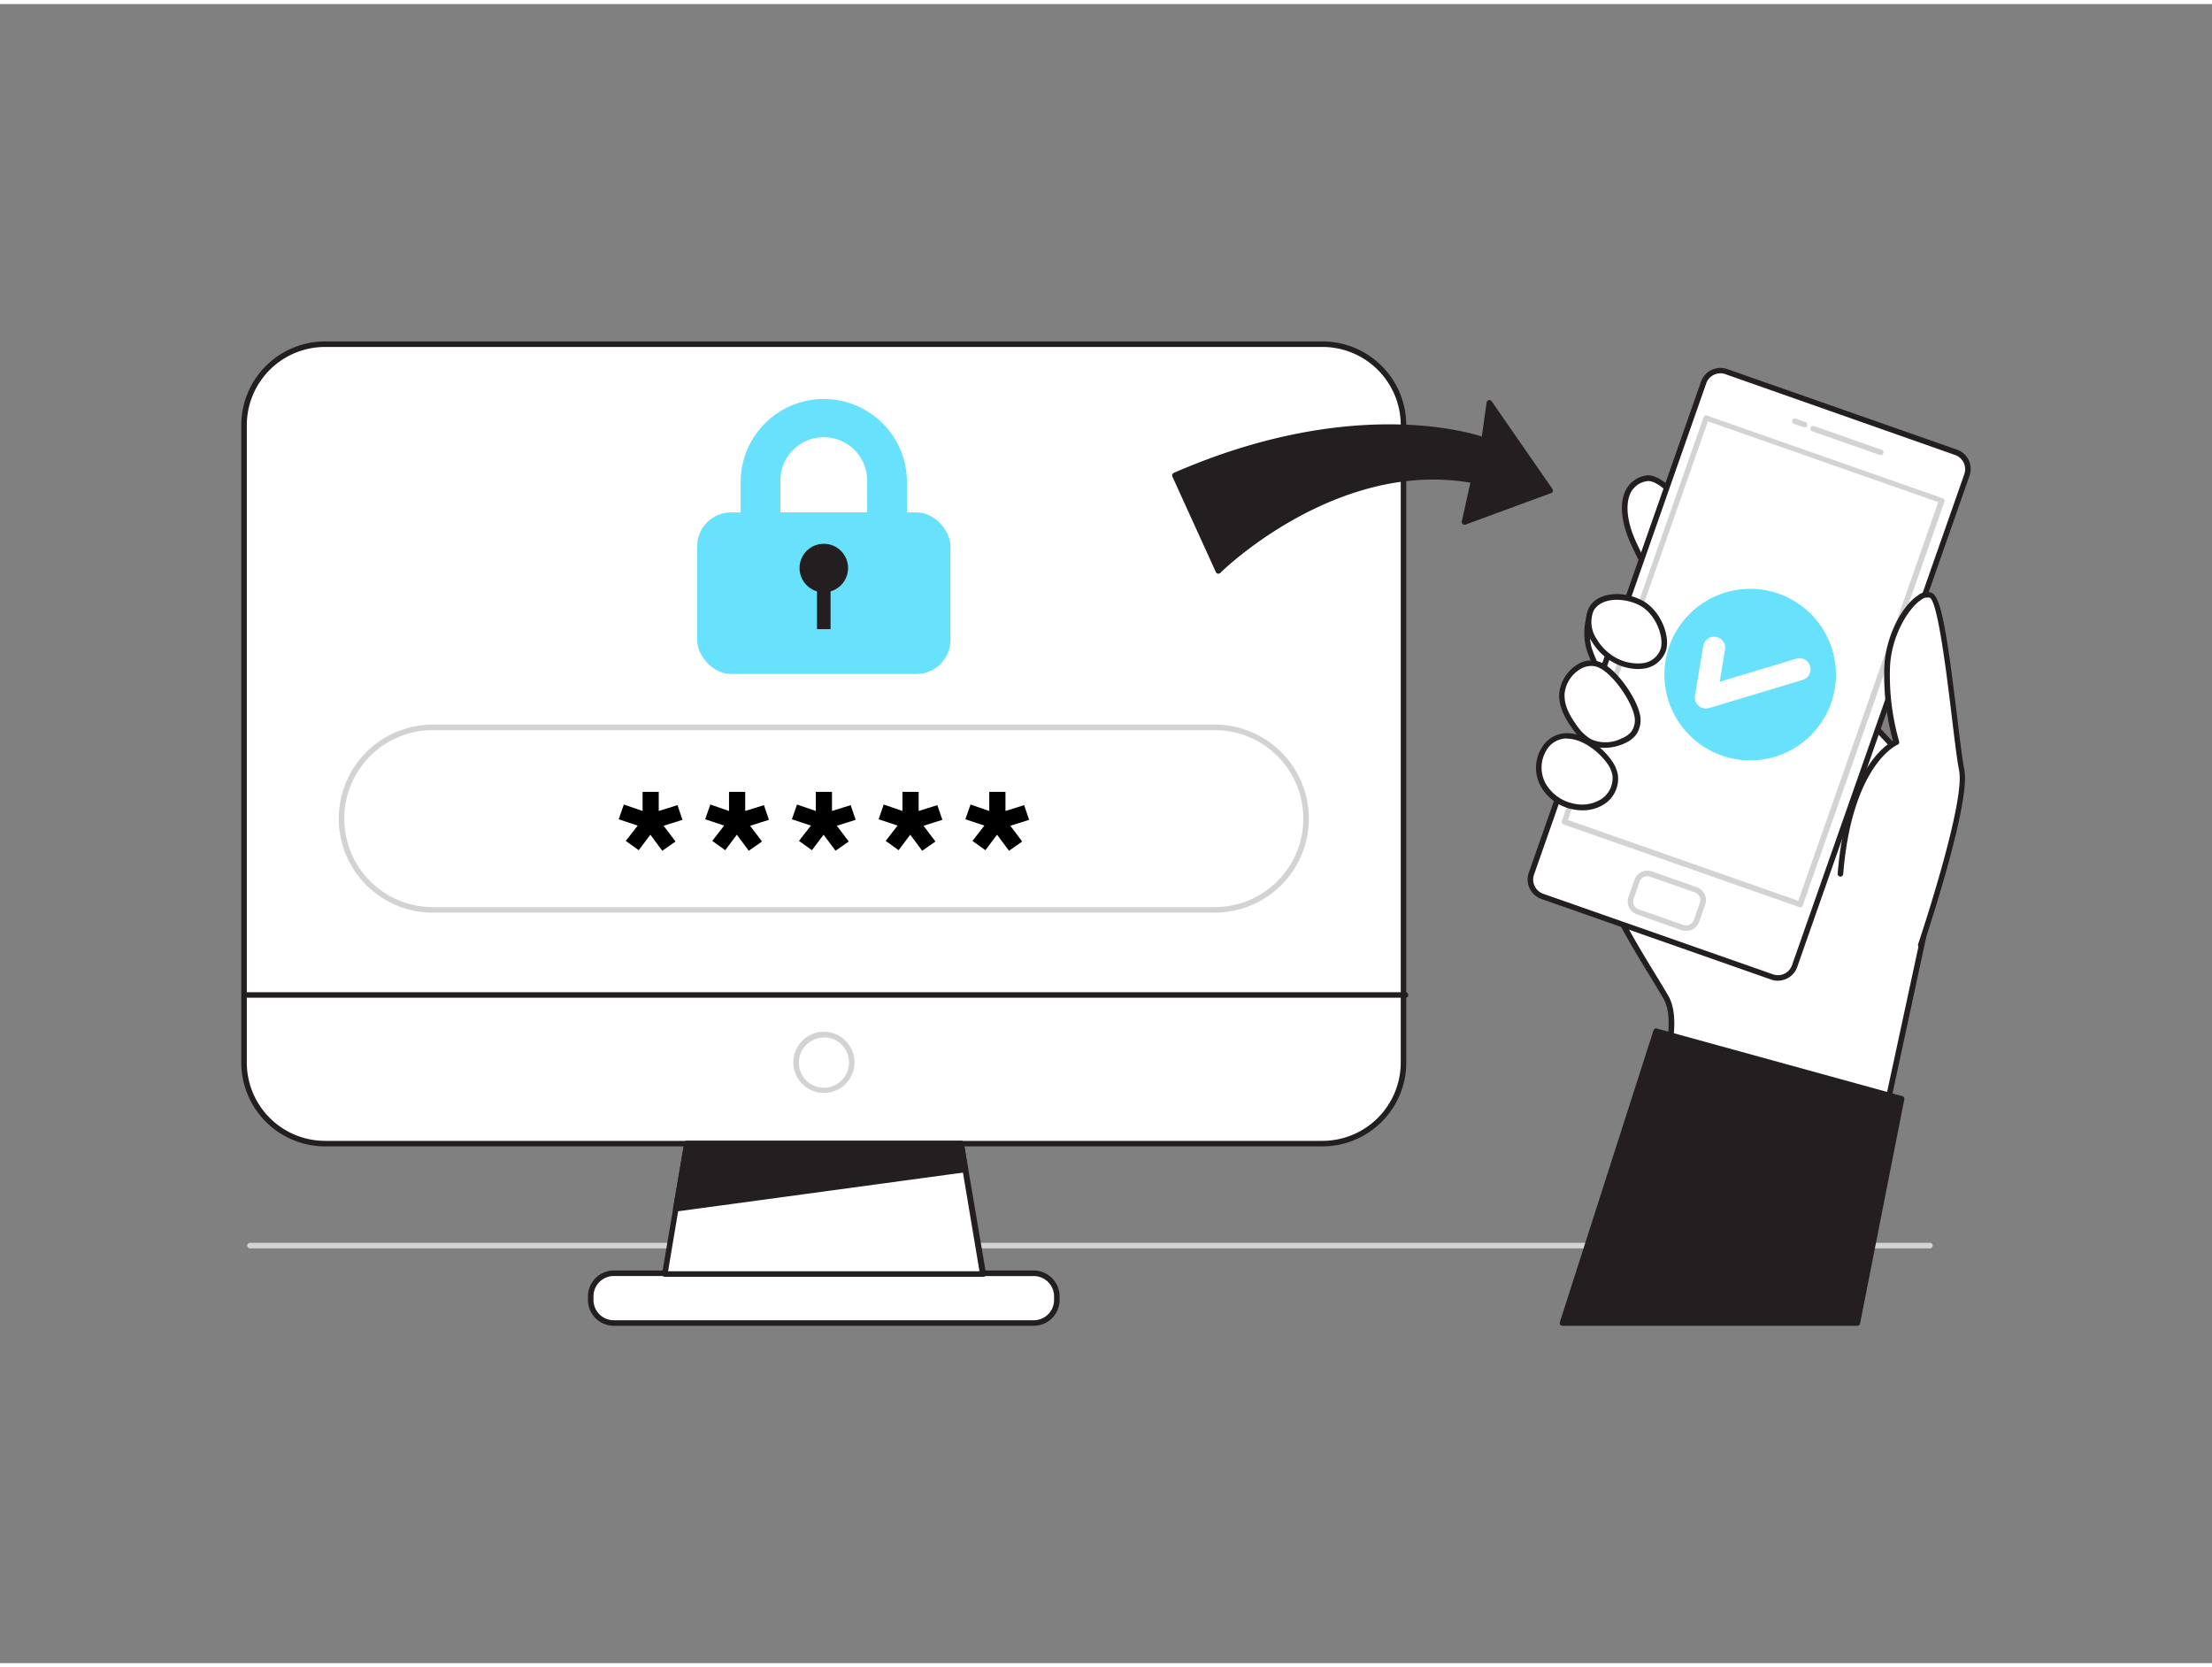 <svg xmlns="http://www.w3.org/2000/svg" viewBox="0 0 400 300" width="406" height="306" class="illustration styles_illustrationTablet__1DWOa"><rect x="0" y="0" width="400" height="300" fill="#808080" stroke="none"/><g id="_139_authentication_flatline" data-name="#139_authentication_flatline"><path d="M349,225H45.21a.5.5,0,1,1,0-1H349a.5.5,0,0,1,0,1Z" fill="#d1d3d4"></path><rect x="44.13" y="61.52" width="209.67" height="144.54" rx="14.65" fill="#fff"></rect><path d="M239.15,206.56H58.78a15.17,15.17,0,0,1-15.15-15.15V76.16A15.16,15.16,0,0,1,58.78,61H239.15A15.16,15.16,0,0,1,254.3,76.16V191.41A15.17,15.17,0,0,1,239.15,206.56ZM58.78,62A14.16,14.16,0,0,0,44.63,76.16V191.41a14.17,14.17,0,0,0,14.15,14.15H239.15a14.17,14.17,0,0,0,14.15-14.15V76.16A14.16,14.16,0,0,0,239.15,62Z" fill="#231f20"></path><path d="M254.16,179.68H44.78a.5.5,0,0,1,0-1H254.16a.5.5,0,1,1,0,1Z" fill="#231f20"></path><path d="M149,196.89a5.53,5.53,0,1,1,5.52-5.52A5.53,5.53,0,0,1,149,196.89Zm0-10a4.53,4.53,0,1,0,4.52,4.53A4.53,4.53,0,0,0,149,186.84Z" fill="#d1d3d4"></path><rect x="106.82" y="229.49" width="84.29" height="8.99" rx="4.18" fill="#fff"></rect><path d="M186.93,239H111a4.68,4.68,0,0,1-4.68-4.67v-.64A4.69,4.69,0,0,1,111,229h75.93a4.69,4.69,0,0,1,4.68,4.68v.64A4.68,4.68,0,0,1,186.93,239ZM111,230a3.68,3.68,0,0,0-3.68,3.68v.64A3.68,3.68,0,0,0,111,238h75.93a3.68,3.68,0,0,0,3.68-3.67v-.64a3.68,3.68,0,0,0-3.68-3.68Z" fill="#231f20"></path><polygon points="177.71 229.64 120.22 229.64 124.17 206.06 173.76 206.06 177.71 229.64" fill="#fff"></polygon><path d="M177.71,230.14H120.22a.46.46,0,0,1-.38-.18.49.49,0,0,1-.11-.4l4-23.58a.5.5,0,0,1,.49-.42h49.59a.5.5,0,0,1,.49.42l4,23.58a.52.52,0,0,1-.11.4A.5.5,0,0,1,177.71,230.14Zm-56.9-1h56.31l-3.78-22.58H124.6Z" fill="#231f20"></path><polygon points="122.2 217.85 174.55 210.74 173.76 206.06 124.17 206.06 122.2 217.85" fill="#231f20"></polygon><path d="M122.2,218.35a.51.51,0,0,1-.36-.15.5.5,0,0,1-.13-.43l2-11.79a.5.5,0,0,1,.49-.42h49.59a.5.5,0,0,1,.49.42l.79,4.68a.52.52,0,0,1-.09.38.49.49,0,0,1-.34.19l-52.35,7.11Zm2.39-11.79-1.79,10.71,51.17-7-.63-3.76Z" fill="#231f20"></path><rect x="126.07" y="91.92" width="45.8" height="29.21" rx="6.13" fill="#68e1fd"></rect><path d="M160.41,99.13H137.52a3.59,3.59,0,0,1-3.59-3.59V86.45a15,15,0,0,1,30.08,0v9.09A3.6,3.6,0,0,1,160.41,99.13Zm-19.29-7.19h15.69V86.45a7.85,7.85,0,1,0-15.69,0Z" fill="#68e1fd"></path><circle cx="148.97" cy="101.98" r="4.39" fill="#231f20"></circle><rect x="147.74" y="102.82" width="2.45" height="10.21" fill="#231f20"></rect><path d="M219.68,164.29H78.26a17,17,0,0,1,0-34H219.68a17,17,0,0,1,0,34Zm-141.42-33a16,16,0,0,0,0,32H219.68a16,16,0,0,0,0-32Z" fill="#d1d3d4"></path><path d="M120,148.58l2.16,2.85-2.4,1.67-2.15-2.9-2.11,2.8-2.34-1.68,2.16-2.77-3.44-1.14.93-2.67,3.39,1.17v-3.46h2.92v3.46l3.39-1.06.9,2.66Z"></path><path d="M135.64,148.58l2.16,2.85-2.4,1.67-2.16-2.9-2.1,2.8-2.34-1.68,2.15-2.77-3.43-1.14.93-2.67,3.38,1.17v-3.46h2.93v3.46l3.38-1.06.91,2.66Z"></path><path d="M151.33,148.58l2.15,2.85-2.39,1.67-2.16-2.9-2.11,2.8-2.34-1.68,2.16-2.77-3.44-1.14.93-2.67,3.39,1.17v-3.46h2.93v3.46l3.38-1.06.9,2.66Z"></path><path d="M167,148.58l2.16,2.85-2.4,1.67-2.16-2.9-2.1,2.8-2.34-1.68,2.15-2.77-3.43-1.14.93-2.67,3.38,1.17v-3.46h2.93v3.46l3.38-1.06.91,2.66Z"></path><path d="M182.7,148.58l2.15,2.85-2.39,1.67-2.16-2.9-2.11,2.8-2.34-1.68,2.16-2.77-3.44-1.14.93-2.67,3.39,1.17v-3.46h2.93v3.46l3.38-1.06.9,2.66Z"></path><path d="M337,218.79l10.8-50.08,3.6-24.9S325.07,116,317.58,107s-15.83-22-19.89-21.19-5,5.35-2.56,11.09c1,2.36,2.55,5,3.21,7.42.54,2,.15,7.48-1.79,8.8-2.33,1.58-4.21-6.52-7.14-5.2-1.54.7-3.18,4.53-2,8.75a32.8,32.8,0,0,0,2.71,5.83c2.24,3.89,2.17,6.28,3.54,10.51s1.22-1.47-.38,2.42c-1.93,4.72-4.62,10.22-4.91,15.4-.46,8.28,9,22.06,12.92,28.75s-4.57,25.11-4.57,25.11Z" fill="#fff"></path><path d="M337,219.29a.41.41,0,0,1-.16,0l-40.36-14.15a.5.5,0,0,1-.29-.28.47.47,0,0,1,0-.4c.09-.18,8.3-18.26,4.6-24.65-.64-1.1-1.43-2.39-2.29-3.81-4.42-7.22-11.09-18.14-10.69-25.21.24-4.47,2.24-9.18,4-13.33.32-.76.64-1.51.94-2.24a5.22,5.22,0,0,1,.66-1.24c-.1-.24-.19-.52-.3-.84-.46-1.44-.76-2.65-1-3.81a22.42,22.42,0,0,0-2.45-6.6,34.78,34.78,0,0,1-2.76-6c-1.22-4.51.55-8.54,2.31-9.33s3.29,1.2,4.52,3a11.39,11.39,0,0,0,1.53,2c.54.5.81.38,1,.24,1.67-1.13,2.1-6.35,1.58-8.24a28.92,28.92,0,0,0-2-4.81c-.41-.85-.83-1.72-1.18-2.55-1.58-3.74-1.81-7-.63-9.23a5,5,0,0,1,3.55-2.56c3.34-.65,8.59,6.18,14.66,14.1,1.89,2.46,3.84,5,5.72,7.27,7.39,9,33.56,36.55,33.82,36.83a.51.51,0,0,1,.14.42l-3.61,24.9-10.8,50.11a.49.49,0,0,1-.25.33A.4.4,0,0,1,337,219.29Zm-39.67-14.94,39.3,13.78,10.68-49.52L350.9,144c-2.26-2.38-26.6-28.1-33.7-36.7-1.89-2.29-3.85-4.84-5.74-7.3-5.38-7-10.95-14.25-13.67-13.72a3.89,3.89,0,0,0-2.87,2c-1,1.92-.77,5,.67,8.37.34.8.74,1.63,1.16,2.5a29.9,29.9,0,0,1,2.07,5c.55,2,.22,7.84-2,9.34a1.68,1.68,0,0,1-2.25-.33,12.21,12.21,0,0,1-1.69-2.16c-1.26-1.85-2.23-3.14-3.28-2.66-1.24.56-2.86,4.09-1.75,8.16a31.63,31.63,0,0,0,2.66,5.71,23.58,23.58,0,0,1,2.55,6.86c.28,1.15.57,2.34,1,3.74.09.27.17.49.23.66l.08,0a1,1,0,0,1,.66,1,.62.62,0,0,1-.52.66A.6.6,0,0,1,294,135a4.87,4.87,0,0,0-.28.62c-.31.73-.63,1.48-.95,2.25-1.73,4.08-3.69,8.7-3.93,13-.37,6.77,6.2,17.52,10.55,24.64.87,1.43,1.66,2.72,2.3,3.83C305.32,185.56,298.71,201.28,297.36,204.35Z" fill="#231f20"></path><rect x="291.08" y="70.9" width="50.45" height="100.56" rx="3.22" transform="translate(574.69 340.21) rotate(-160.68)" fill="#fff"></rect><path d="M321.5,176.6a3.74,3.74,0,0,1-1.23-.21l-41.54-14.57h0a3.73,3.73,0,0,1-2.28-4.74L307.6,68.26A3.73,3.73,0,0,1,312.34,66l41.54,14.57a3.69,3.69,0,0,1,2.27,4.73L325,174.11a3.71,3.71,0,0,1-1.9,2.12A3.79,3.79,0,0,1,321.5,176.6Zm-42.44-15.72,41.54,14.56a2.7,2.7,0,0,0,3.46-1.66L355.21,85a2.72,2.72,0,0,0-1.66-3.46L312,66.92a2.72,2.72,0,0,0-3.46,1.67L277.4,157.42a2.72,2.72,0,0,0,1.66,3.46Z" fill="#231f20"></path><path d="M325.53,163.29a.51.51,0,0,1-.17,0l-42.61-14.94a.5.5,0,0,1-.3-.64l25.61-73a.48.48,0,0,1,.25-.29.58.58,0,0,1,.39,0l42.6,14.94a.51.51,0,0,1,.31.64L326,163a.51.51,0,0,1-.25.29A.59.59,0,0,1,325.53,163.29Zm-42-15.75,41.66,14.61L350.5,90.06,308.84,75.45Z" fill="#d1d3d4"></path><path d="M304.89,167.59a2.5,2.5,0,0,1-.81-.13L296,164.61a2.48,2.48,0,0,1-1.52-3.15l1.09-3.1a2.48,2.48,0,0,1,3.16-1.52l8.1,2.84a2.48,2.48,0,0,1,1.52,3.16l-1.09,3.1A2.46,2.46,0,0,1,304.89,167.59Zm-7-9.89a1.49,1.49,0,0,0-1.4,1l-1.08,3.1a1.47,1.47,0,0,0,.9,1.88h0l8.11,2.84a1.48,1.48,0,0,0,1.88-.9l1.09-3.1a1.49,1.49,0,0,0-.91-1.89l-8.1-2.84A1.67,1.67,0,0,0,297.88,157.7Z" fill="#d1d3d4"></path><path d="M340,81.5a.45.45,0,0,1-.16,0l-12.14-4.25a.5.5,0,0,1-.3-.64.5.5,0,0,1,.63-.31l12.14,4.26a.5.5,0,0,1-.17,1Z" fill="#d1d3d4"></path><path d="M326.25,76.5l-.17,0-1.62-.57a.5.5,0,1,1,.33-.94l1.63.57a.5.5,0,0,1-.17,1Z" fill="#d1d3d4"></path><circle cx="316.49" cy="121.25" r="15.51" fill="#68e1fd"></circle><path d="M300.82,116.6a4.37,4.37,0,0,1-3.88,3.09,8.81,8.81,0,0,1-6.13-1.81,9.51,9.51,0,0,1-2.49-2.79,6,6,0,0,1-.63-5.53c1.28-2.57,5.37-3,8.82-1.36C299.74,109.76,301.45,114.18,300.82,116.6Z" fill="#fff"></path><path d="M296.12,120.24a9.6,9.6,0,0,1-5.61-2,10.23,10.23,0,0,1-2.63-2.93,6.41,6.41,0,0,1-.63-6c1.36-2.74,5.61-3.45,9.48-1.59,3.4,1.64,5.28,6.25,4.58,9h0a4.87,4.87,0,0,1-4.31,3.47A8.49,8.49,0,0,1,296.12,120.24Zm-3.75-12.52c-1.92,0-3.56.72-4.23,2.06a5.44,5.44,0,0,0,.61,5.06,9,9,0,0,0,2.36,2.64,8.29,8.29,0,0,0,5.77,1.72,3.91,3.91,0,0,0,3.46-2.73h0c.54-2.1-.91-6.31-4-7.82A9.17,9.17,0,0,0,292.37,107.72Z" fill="#231f20"></path><path d="M296,128.37a4.15,4.15,0,0,1-.64,3.56,4.88,4.88,0,0,1-1.84,1.29,7,7,0,0,1-6,.15,8.66,8.66,0,0,1-2.75-2.64c-1.3-1.78-2.43-3.86-2.29-6.07.19-3.18,3.78-6.69,7-5.07C292.16,120.92,295.33,125.54,296,128.37Z" fill="#fff"></path><path d="M290.15,134.49a6.15,6.15,0,0,1-2.88-.68,8.89,8.89,0,0,1-2.92-2.79c-1.75-2.39-2.51-4.42-2.39-6.39a7,7,0,0,1,3.35-5.25,4.53,4.53,0,0,1,4.4-.24c2.81,1.4,6.08,6.18,6.79,9.11h0a4.64,4.64,0,0,1-.74,4,5.46,5.46,0,0,1-2,1.44A8.83,8.83,0,0,1,290.15,134.49Zm-2.37-14.81a3.91,3.91,0,0,0-2,.57,5.86,5.86,0,0,0-2.85,4.44c-.11,1.73.59,3.55,2.19,5.74a8.33,8.33,0,0,0,2.58,2.5,6.44,6.44,0,0,0,5.59-.17,4.29,4.29,0,0,0,1.67-1.15,3.61,3.61,0,0,0,.53-3.12h0c-.64-2.68-3.72-7.19-6.25-8.45A3.29,3.29,0,0,0,287.78,119.68Z" fill="#231f20"></path><path d="M291.06,137.09a5.9,5.9,0,0,1,1,2.31,5,5,0,0,1-2.3,4.87,7.17,7.17,0,0,1-5.48.8,8,8,0,0,1-5.25-3.88,6.5,6.5,0,0,1,.15-6.42C282.41,129.78,288.53,133.43,291.06,137.09Z" fill="#fff"></path><path d="M286.13,145.79a8.72,8.72,0,0,1-1.95-.23,8.52,8.52,0,0,1-5.58-4.14,6.94,6.94,0,0,1,.17-6.92,5.33,5.33,0,0,1,4.49-2.66c3.08-.09,6.48,2.46,8.21,5h0a6.15,6.15,0,0,1,1.09,2.51,5.47,5.47,0,0,1-2.52,5.36A7.1,7.1,0,0,1,286.13,145.79Zm-2.77-13h-.08a4.3,4.3,0,0,0-3.67,2.2,6,6,0,0,0-.13,5.91,7.49,7.49,0,0,0,4.92,3.63,6.6,6.6,0,0,0,5.1-.73,4.56,4.56,0,0,0,2.08-4.36,5.39,5.39,0,0,0-.93-2.11h0C289.08,135.11,286.08,132.83,283.36,132.83Z" fill="#231f20"></path><path d="M347.33,170.12s8.63-25.55,7.43-31.63-3.12-30.59-5.59-31.62-7.73,5.73-7.9,13.33A43.78,43.78,0,0,0,343,133.46s-8.46,3.37-10.13,23.8" fill="#fff"></path><path d="M347.33,170.62l-.16,0a.51.51,0,0,1-.31-.64c.09-.25,8.57-25.49,7.41-31.38-.37-1.89-.81-5.48-1.31-9.65-.89-7.33-2.54-21-4-21.6a1.81,1.81,0,0,0-1.57.39c-2.28,1.48-5.5,6.64-5.63,12.49a43.69,43.69,0,0,0,1.66,13.09.51.51,0,0,1-.29.62c-.08,0-8.21,3.58-9.82,23.38a.5.5,0,0,1-1-.08c1.48-18.16,8.25-23,10-24a45.35,45.35,0,0,1-1.58-13c.13-5.86,3.26-11.48,6.09-13.31a2.59,2.59,0,0,1,2.5-.47c1.69.7,2.79,7.48,4.59,22.4.5,4.15.94,7.73,1.3,9.58,1.21,6.15-7.09,30.84-7.44,31.89A.5.5,0,0,1,347.33,170.62Z" fill="#231f20"></path><path d="M308.51,127.38a2,2,0,0,1-2-2.33l1.47-8.86a2,2,0,1,1,3.94.65l-.94,5.7,13.84-4.17A2,2,0,0,1,326,122.2l-16.92,5.09A2,2,0,0,1,308.51,127.38Z" fill="#fff"></path><polygon points="335.82 238.48 343.85 197.95 299.46 185.73 282.55 238.48 335.82 238.48" fill="#231f20"></polygon><path d="M335.82,239H282.54a.51.51,0,0,1-.4-.2.52.52,0,0,1-.07-.45L299,185.58a.51.51,0,0,1,.61-.33L344,197.47a.5.5,0,0,1,.36.58l-8,40.53A.51.51,0,0,1,335.82,239Zm-52.59-1h52.18l7.86-39.68-43.48-12Z" fill="#231f20"></path><path d="M220.33,102.47s21-21,46.11-16.3l-1.67,7.49L280.28,88l-11-15.87-.95,6.76s-21.89-8.49-55.91,6.36Z" fill="#231f20"></path><path d="M220.33,103h-.09a.48.48,0,0,1-.37-.28L212,85.43a.46.46,0,0,1,0-.38.45.45,0,0,1,.26-.28c30.77-13.43,52-7.77,55.7-6.57l.87-6.17a.5.5,0,0,1,.9-.22l11,15.87a.49.49,0,0,1,.06.44.46.46,0,0,1-.3.31L265,94.13a.5.5,0,0,1-.5-.1.49.49,0,0,1-.16-.48l1.55-7c-24.29-4.19-45,16.05-45.16,16.26A.52.52,0,0,1,220.33,103Zm-7.25-17.49,7.41,16.16c3.4-3.14,23.17-20.21,46-16a.53.53,0,0,1,.33.22.51.51,0,0,1,.07.38l-1.47,6.6,14-5.16-9.9-14.29-.78,5.5a.48.48,0,0,1-.24.36.5.5,0,0,1-.43,0C267.93,79.25,246.23,71.17,213.08,85.48Z" fill="#231f20"></path></g></svg>
